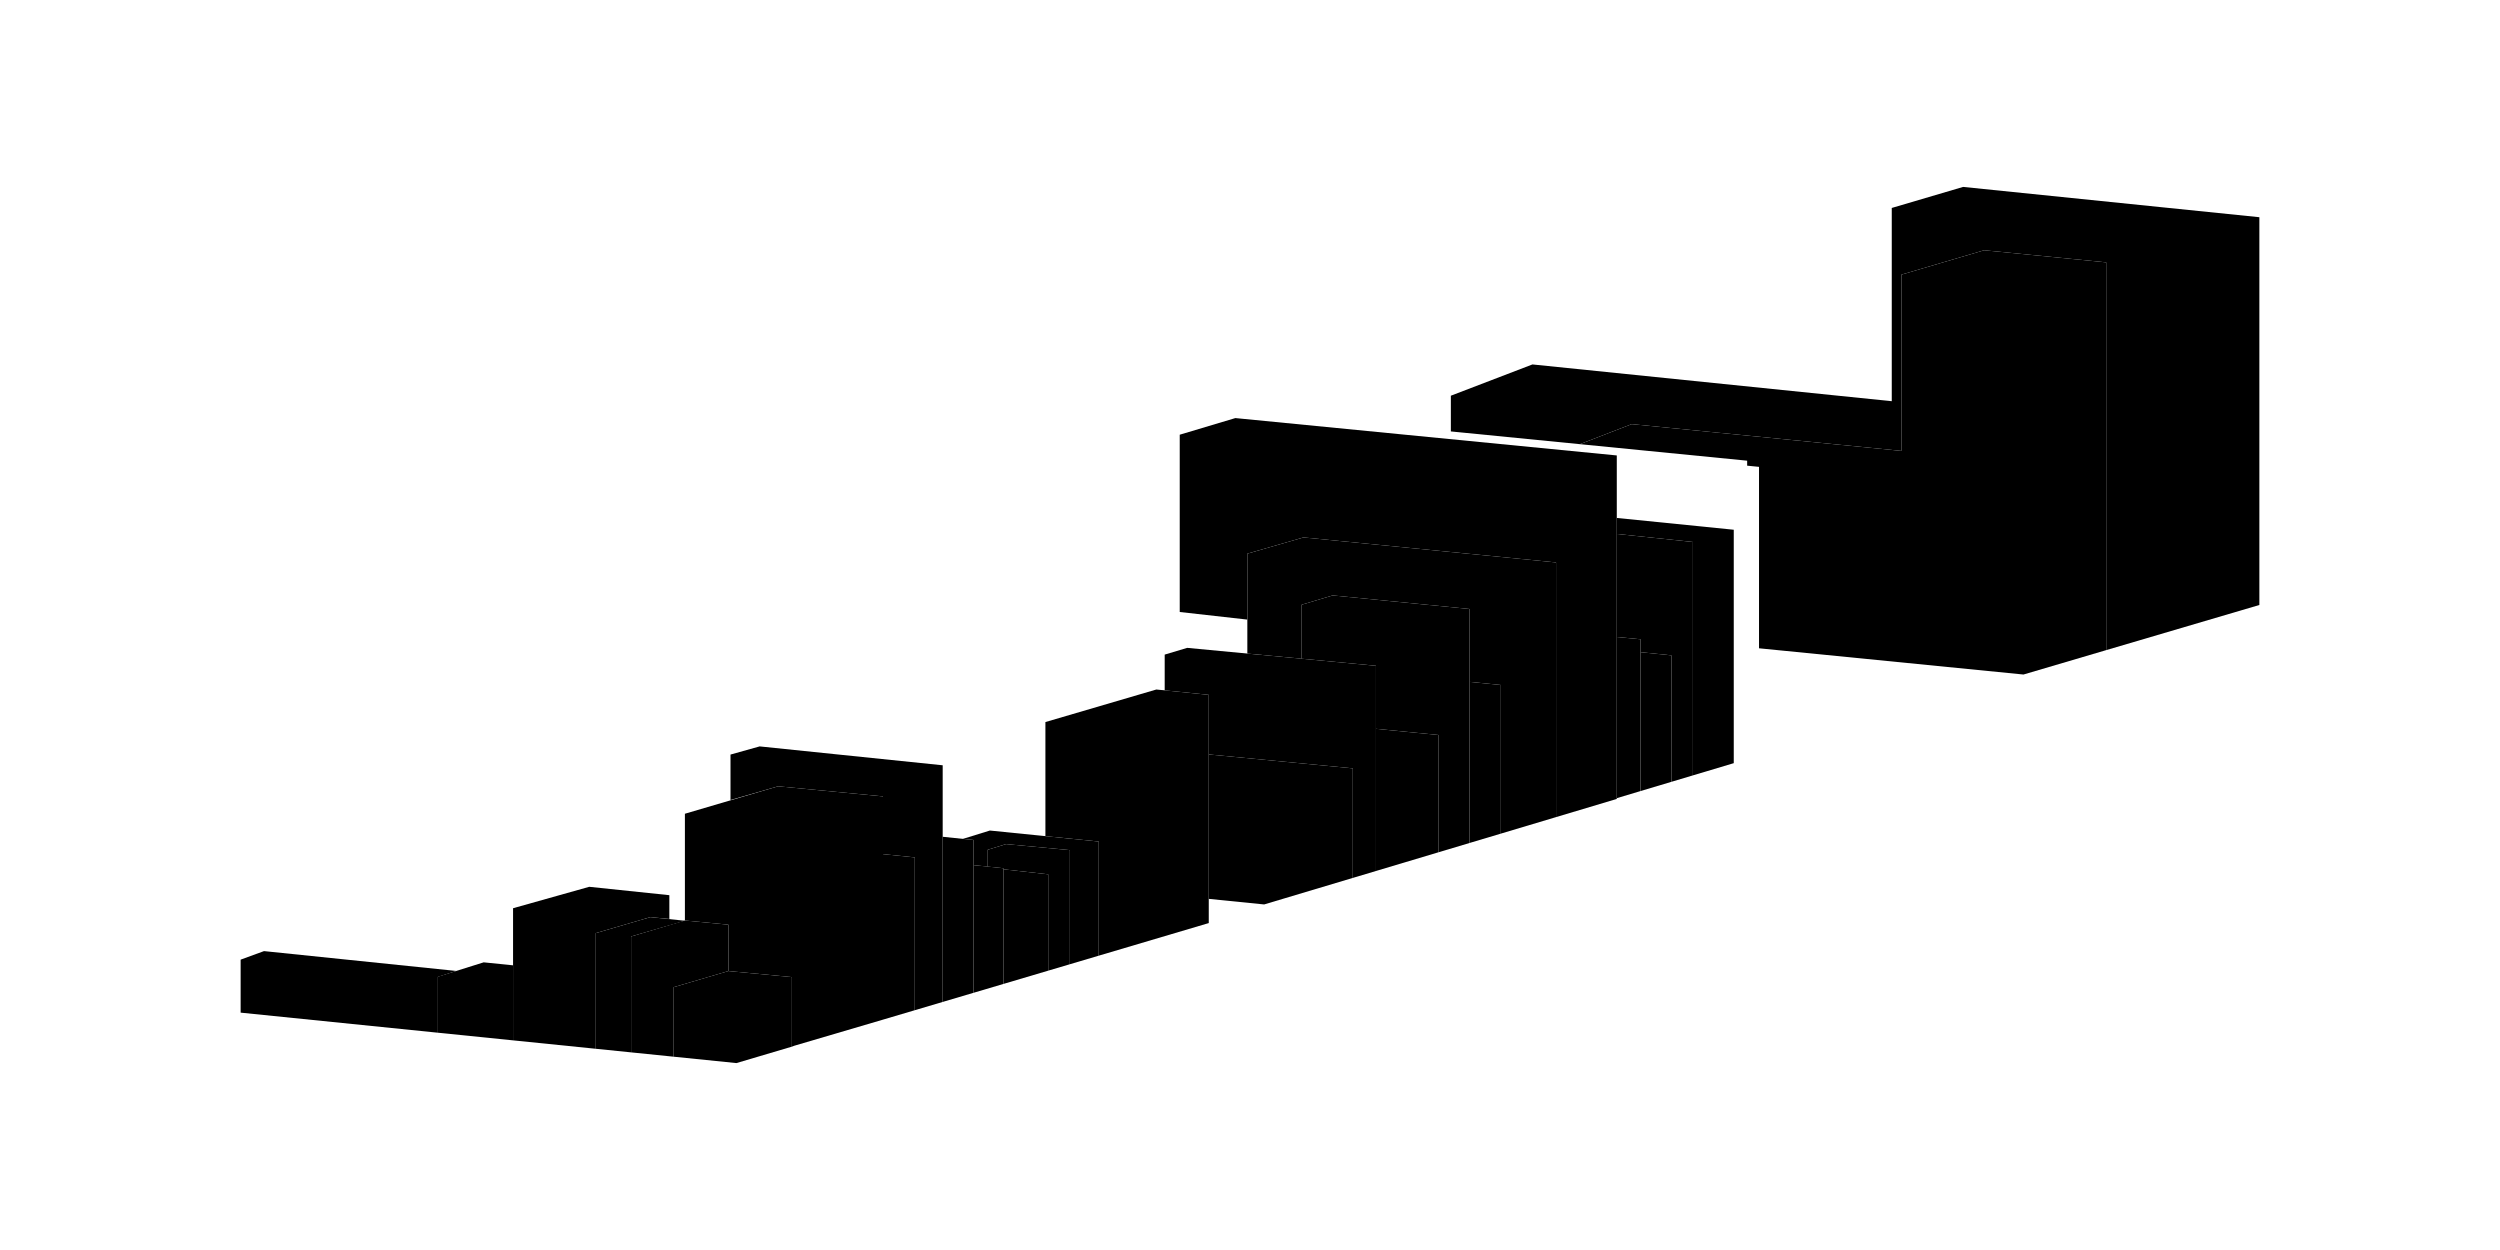 <svg version="1.1" xmlns="http://www.w3.org/2000/svg" xmlns:xlink="http://www.w3.org/1999/xlink" width="3000px" height="1500px">
<g id="205chrystie">
	<polygon points="2031.492,930.461 2031.492,650.359 1940.148,640.742 1940.148,621.539 
		2080.508,635.684 2080.508,915.793"/>
	<line x1="2053.219" y1="782.602" x2="2053.219" y2="621.539"/>
</g>
<g id="203chrystie">
	<polygon points="1968.672,767.129 1940.148,764.422 1940.148,640.742 2031.492,650.359 
		2031.492,930.461 2005.68,938.184 2005.68,786.426 1968.664,782.602 "/>
	<line x1="2018.215" y1="782.602" x2="2018.215" y2="640.742"/>
</g>
<g id="201chrystie">
	<polygon points="1968.664,782.602 2005.68,786.426 2005.68,938.184 1968.637,949.277"/>
	<line x1="1987.156" y1="865.945" x2="1987.156" y2="777.438"/>
</g>
<g id="199chrystie">
	<polygon points="1940.148,764.422 1968.672,767.129 1968.637,949.277 1940.148,957.805"/>
	<line x1="1954.414" y1="861.109" x2="1954.414" y2="755.789"/>
</g>
<g id="195chrystie">
	<polygon points="1867.277,674.93 1564.168,644.906 1496.801,664.367 1496.801,743.508 
		1415.672,734.395 1415.672,521.652 1482.414,501.688 1940.148,546.539 1940.148,958.711 1867.277,980.52 "/>
	<line x1="1908.039" y1="803.148" x2="1908.039" y2="537.375"/>
</g>
<g id="191chrystie">
	<polygon points="1801.008,822.004 1763.527,818.266 1763.527,730.793 1599.234,714.5 
		1561.992,725.637 1561.992,790.469 1496.801,784.277 1496.801,664.367 1564.168,644.906 1867.277,674.93 1867.277,980.52 
		1801.008,1000.348"/>
	<line x1="1830.82" y1="845.367" x2="1830.82" y2="666.207"/>
</g>
<g id="189chrystie">
	<polygon points="1763.527,818.266 1801.008,822.004 1801.008,1000.348 1763.527,1011.562"/>
	<line x1="1782.27" y1="912.121" x2="1782.27" y2="809.426"/>
</g>
<g id="187chrystie">
	<polygon points="1561.992,725.637 1599.234,714.5 1763.527,730.793 1763.527,1011.562 
		1726.391,1022.672 1726.391,882.016 1651.156,874.582 1651.156,798.926 1561.992,790.469"/>
	<line x1="1745.355" y1="870.961" x2="1745.355" y2="720.777"/>
</g>
<g id="183chrystie">
	<polygon points="1726.391,882.016 1726.391,1022.672 1651.156,1045.188 1651.156,874.582 	"/>
	<line x1="1688.777" y1="964.875" x2="1688.777" y2="874.582"/>
</g>
<g id="181chrystie">
	<polygon points="1397.629,785.52 1424.648,777.438 1651.156,798.926 1651.156,1045.188 
		1623.359,1053.508 1623.359,922.027 1450.512,905.324 1450.512,833.809 1397.629,828.43"/>
	<line x1="1637.238" y1="925.617" x2="1637.238" y2="789.465"/>
</g>
<g id="179chrystie">
	<polygon points="1450.512,1078.645 1450.512,905.324 1623.359,922.027 1623.359,1053.508 
		1516.977,1085.336"/>
	<line x1="1570.316" y1="1004.133" x2="1570.316" y2="925.617"/>
</g>
<g id="177chrystie">
	<polygon points="1318.508,1009.855 1254.492,1003.379 1254.492,866.465 1387.609,827.414 
		1450.512,833.809 1450.512,1107.688 1318.508,1146.812"/>
	<line x1="1397.629" y1="987.117" x2="1397.629" y2="837.125"/>
</g>
<g id="175chrystie">
	<polygon points="1283.836,1020.129 1207.23,1012.91 1185.281,1019.719 1185.281,1039.938 
		1168.266,1038.156 1168.266,1007.988 1155.52,1006.66 1187.844,996.641 1318.508,1009.855 1318.508,1146.812 1283.836,1157.09"/>
	<line x1="1302.609" y1="1078.258" x2="1302.609" y2="1000.348"/>
</g>
<g id="173chrystie">
	<polygon points="1185.281,1019.719 1207.23,1012.91 1283.836,1020.129 1283.836,1157.09 
		1257.859,1164.789 1257.855,1049.18 1204.078,1043.164 1204.078,1041.895 1185.281,1039.938"/>
	<line x1="1270.691" y1="1088.852" x2="1270.691" y2="1012.91"/>
</g>
<g id="169chrystie">
	<polygon points="1204.078,1043.164 1257.855,1049.18 1257.859,1164.789 1204.074,1180.734"/>
	<line x1="1230.969" y1="1110.062" x2="1230.969" y2="1039.449"/>
</g>
<g id="165chrystie">
	<polygon points="1168.266,1038.156 1204.078,1041.895 1204.074,1180.734 1168.266,1191.348"/>
	<line x1="1186.176" y1="1114.75" x2="1186.176" y2="1034.977"/>
</g>
<g id="163chrystie">
	<polygon points="1131.226,1004.133 1168.266,1007.988 1168.266,1191.348 1131.226,1202.324"/>
	<line x1="1149.742" y1="1103.227" x2="1149.742" y2="1000.348"/>
</g>
<g id="159chrystie">
	<polygon points="876.609,905.48 911.578,895.684 1131.226,918.34 1131.226,1202.324 
		1097.742,1212.258 1097.742,1028.891 1059.598,1024.961 1059.598,955.672 933.695,943.562 876.609,960.023"/>
	<line x1="1118.305" y1="1078.258" x2="1118.305" y2="910.23"/>
</g>
<g id="157chrystie">
	<polygon points="1059.598,1024.961 1097.742,1028.891 1097.742,1212.258 1059.598,1223.562"/>
	<line x1="1078.672" y1="1124.266" x2="1078.672" y2="1021.68"/>
</g>

<g id="155chrystie">
		<polygon points="950.242,1255.984 950.242,1172.533 874.166,1165.248 874.078,1109.609 821.883,1104.617 821.883,976.5 
		933.695,943.562 1059.598,955.672 1059.598,1223.562 953.333,1254.833 "/>
		<line x1="1024.609" y1="1110.062" x2="1024.609" y2="959.883"/>
</g>


<g id="18delance
	y">
	<polygon points="808.422,1184.604 874.078,1165.248 950.242,1172.533 950.242,1255.984 
		883.695,1275.703 808.422,1268.047"/>
	<line x1="842.371" y1="1257.303" x2="842.371" y2="1179.16"/>
</g>
<g id="14delancey">
	<polygon points="874.078,1109.609 874.166,1165.248 808.422,1184.604 808.422,1268.047 
		757.312,1262.848 757.312,1123.758 821.883,1104.617 	"/>
	<line x1="784.71" y1="1248.258" x2="784.71" y2="1113.178"/>
</g>
<g id="12delancey">
	<polygon points="757.312,1123.758 757.312,1262.848 714.934,1258.535 714.934,1119.738 
		780.383,1100.57 821.883,1104.906"/>
	<line x1="737.776" y1="1248.258" x2="737.776" y2="1113.178"/>
</g>
<g id="10delancey">
	<polygon points="714.934,1119.738 714.934,1258.535 615.672,1248.438 615.672,1089.871 
		707.078,1064.164 803.215,1074.223 803.215,1102.747 780.383,1100.57"/>
	<line x1="663.211" y1="1215.86" x2="663.211" y2="1078.833"/>
</g>
<g id="6delancey">
	<polygon points="615.672,1248.438 615.672,1158.395 580.438,1154.808 525.457,1172.05 
		525.457,1239.258"/>
	<line x1="570.562" y1="1235.591" x2="570.562" y2="1161.165"/>
</g>
<g id="183bowery">
	<polygon points="288.762,1151.582 316.801,1141.328 547.506,1165.135 525.457,1172.239 
		525.457,1239.258 288.762,1215.176"/>
	<line x1="402.715" y1="1218.926" x2="402.715" y2="1148.489"/>
</g>
<g id="93houston">
	<polygon points="1932.383,518.867 1895.812,533 1741.027,517.715 1741.027,474.855 
		1838.918,437.324 2270.109,481.438 2270.109,249.547 2355.766,224.297 2711.238,260.66 2711.238,725.984 2527.453,780.152 
		2527.453,314.836 2380.926,300.305 2281.656,329.566 2281.656,541.066 1958.012,508.965"/>
	<line x1="2626.727" y1="537.375" x2="2626.727" y2="246.105"/>
</g>
<g id="229chrystie">
	<polygon points="2110.82,777.945 2110.82,578.523 2110.82,560.227 2096.586,558.812 
		2096.586,552.824 1895.812,533 1958.012,508.965 2281.656,541.066 2281.656,329.566 2380.926,300.305 2527.453,314.836 
		2527.453,780.152 2428.172,809.426"/>
	<line x1="2474.348" y1="559.117" x2="2474.348" y2="305.828"/>
</g>
</svg>